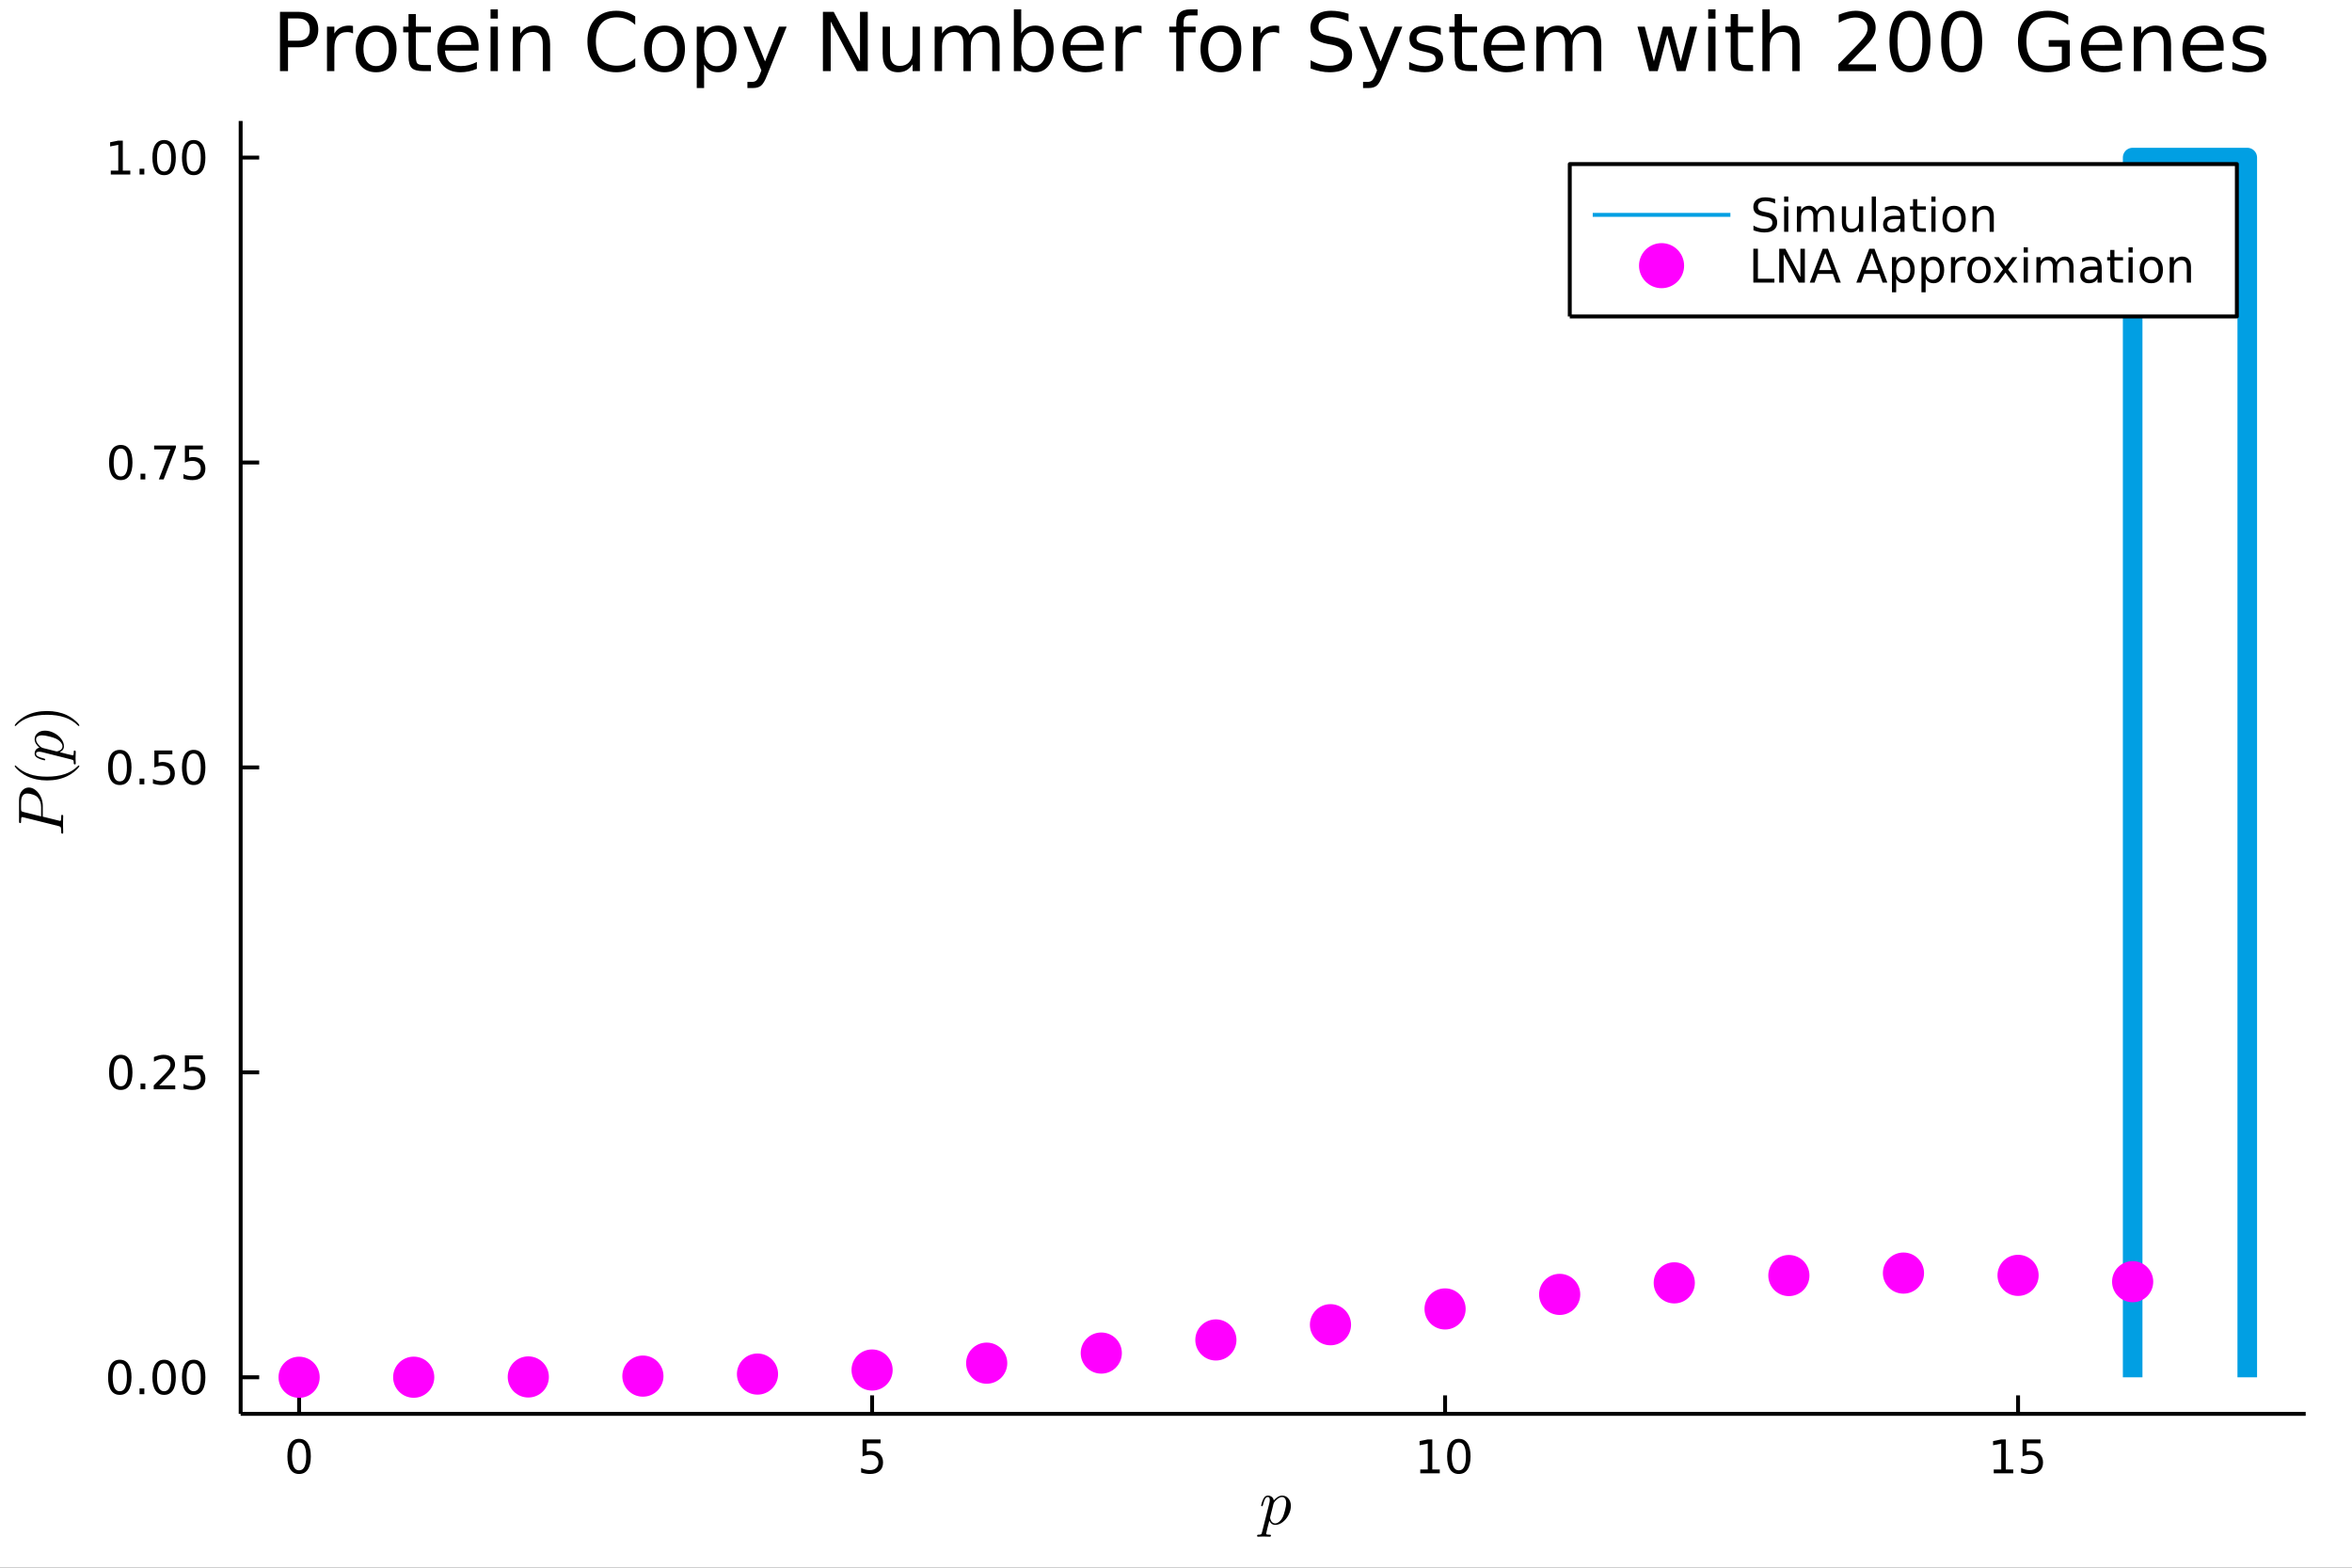 <?xml version="1.0" encoding="utf-8"?>
<svg xmlns="http://www.w3.org/2000/svg" xmlns:xlink="http://www.w3.org/1999/xlink" width="600" height="400" viewBox="0 0 2400 1600">
<rect x="0" y="0" width="2400" height="1600" fill="#333333" stroke="none"/>
<defs>
  <clipPath id="clip180">
    <rect x="0" y="0" width="2400" height="1600"/>
  </clipPath>
</defs>
<path clip-path="url(#clip180)" d="
M0 1600 L2400 1600 L2400 0 L0 0  Z
  " fill="#ffffff" fill-rule="evenodd" fill-opacity="1"/>
<defs>
  <clipPath id="clip181">
    <rect x="480" y="0" width="1681" height="1600"/>
  </clipPath>
</defs>
<defs>
  <clipPath id="clip182">
    <rect x="245" y="123" width="2108" height="1321"/>
  </clipPath>
</defs>
<path clip-path="url(#clip180)" d="
M245.574 1443.01 L2352.76 1443.01 L2352.76 123.472 L245.574 123.472  Z
  " fill="#ffffff" fill-rule="evenodd" fill-opacity="1"/>
<polyline clip-path="url(#clip180)" style="stroke:#000000; stroke-linecap:butt; stroke-linejoin:round; stroke-width:4; stroke-opacity:1; fill:none" points="
  245.574,1443.01 2352.76,1443.01 
  "/>
<polyline clip-path="url(#clip180)" style="stroke:#000000; stroke-linecap:butt; stroke-linejoin:round; stroke-width:4; stroke-opacity:1; fill:none" points="
  305.211,1443.01 305.211,1424.11 
  "/>
<polyline clip-path="url(#clip180)" style="stroke:#000000; stroke-linecap:butt; stroke-linejoin:round; stroke-width:4; stroke-opacity:1; fill:none" points="
  889.89,1443.01 889.89,1424.11 
  "/>
<polyline clip-path="url(#clip180)" style="stroke:#000000; stroke-linecap:butt; stroke-linejoin:round; stroke-width:4; stroke-opacity:1; fill:none" points="
  1474.57,1443.01 1474.57,1424.11 
  "/>
<polyline clip-path="url(#clip180)" style="stroke:#000000; stroke-linecap:butt; stroke-linejoin:round; stroke-width:4; stroke-opacity:1; fill:none" points="
  2059.25,1443.01 2059.25,1424.11 
  "/>
<path clip-path="url(#clip180)" d="M305.211 1472.2 Q301.6 1472.2 299.772 1475.77 Q297.966 1479.31 297.966 1486.44 Q297.966 1493.55 299.772 1497.11 Q301.6 1500.65 305.211 1500.65 Q308.846 1500.65 310.651 1497.11 Q312.48 1493.55 312.48 1486.44 Q312.48 1479.31 310.651 1475.77 Q308.846 1472.2 305.211 1472.2 M305.211 1468.5 Q311.021 1468.5 314.077 1473.11 Q317.156 1477.69 317.156 1486.44 Q317.156 1495.17 314.077 1499.77 Q311.021 1504.36 305.211 1504.36 Q299.401 1504.36 296.322 1499.77 Q293.267 1495.17 293.267 1486.44 Q293.267 1477.69 296.322 1473.11 Q299.401 1468.5 305.211 1468.5 Z" fill="#000000" fill-rule="evenodd" fill-opacity="1" /><path clip-path="url(#clip180)" d="M880.168 1469.12 L898.524 1469.12 L898.524 1473.06 L884.45 1473.06 L884.45 1481.53 Q885.469 1481.18 886.487 1481.02 Q887.506 1480.84 888.524 1480.84 Q894.311 1480.84 897.691 1484.01 Q901.07 1487.18 901.07 1492.6 Q901.07 1498.18 897.598 1501.28 Q894.126 1504.36 887.807 1504.36 Q885.631 1504.36 883.362 1503.99 Q881.117 1503.61 878.709 1502.87 L878.709 1498.18 Q880.793 1499.31 883.015 1499.86 Q885.237 1500.42 887.714 1500.42 Q891.719 1500.42 894.057 1498.31 Q896.395 1496.21 896.395 1492.6 Q896.395 1488.99 894.057 1486.88 Q891.719 1484.77 887.714 1484.77 Q885.839 1484.77 883.964 1485.19 Q882.112 1485.61 880.168 1486.49 L880.168 1469.12 Z" fill="#000000" fill-rule="evenodd" fill-opacity="1" /><path clip-path="url(#clip180)" d="M1449.26 1499.75 L1456.9 1499.75 L1456.9 1473.38 L1448.58 1475.05 L1448.58 1470.79 L1456.85 1469.12 L1461.52 1469.12 L1461.52 1499.75 L1469.16 1499.75 L1469.16 1503.68 L1449.26 1503.68 L1449.26 1499.75 Z" fill="#000000" fill-rule="evenodd" fill-opacity="1" /><path clip-path="url(#clip180)" d="M1488.61 1472.2 Q1485 1472.2 1483.17 1475.77 Q1481.36 1479.31 1481.36 1486.44 Q1481.36 1493.55 1483.17 1497.11 Q1485 1500.65 1488.61 1500.65 Q1492.24 1500.65 1494.05 1497.11 Q1495.88 1493.55 1495.88 1486.44 Q1495.88 1479.31 1494.05 1475.77 Q1492.24 1472.2 1488.61 1472.2 M1488.61 1468.5 Q1494.42 1468.5 1497.47 1473.11 Q1500.55 1477.69 1500.55 1486.44 Q1500.55 1495.17 1497.47 1499.77 Q1494.42 1504.36 1488.61 1504.36 Q1482.8 1504.36 1479.72 1499.77 Q1476.66 1495.17 1476.66 1486.44 Q1476.66 1477.69 1479.72 1473.11 Q1482.8 1468.5 1488.61 1468.5 Z" fill="#000000" fill-rule="evenodd" fill-opacity="1" /><path clip-path="url(#clip180)" d="M2034.43 1499.75 L2042.07 1499.75 L2042.07 1473.38 L2033.76 1475.05 L2033.76 1470.79 L2042.03 1469.12 L2046.7 1469.12 L2046.7 1499.75 L2054.34 1499.75 L2054.34 1503.68 L2034.43 1503.68 L2034.43 1499.75 Z" fill="#000000" fill-rule="evenodd" fill-opacity="1" /><path clip-path="url(#clip180)" d="M2063.83 1469.12 L2082.19 1469.12 L2082.19 1473.06 L2068.11 1473.06 L2068.11 1481.53 Q2069.13 1481.18 2070.15 1481.02 Q2071.17 1480.84 2072.19 1480.84 Q2077.97 1480.84 2081.35 1484.01 Q2084.73 1487.18 2084.73 1492.6 Q2084.73 1498.18 2081.26 1501.28 Q2077.79 1504.36 2071.47 1504.36 Q2069.29 1504.36 2067.02 1503.99 Q2064.78 1503.61 2062.37 1502.87 L2062.37 1498.18 Q2064.46 1499.31 2066.68 1499.86 Q2068.9 1500.42 2071.38 1500.42 Q2075.38 1500.42 2077.72 1498.31 Q2080.06 1496.21 2080.06 1492.6 Q2080.06 1488.99 2077.72 1486.88 Q2075.38 1484.77 2071.38 1484.77 Q2069.5 1484.77 2067.63 1485.19 Q2065.77 1485.61 2063.83 1486.49 L2063.83 1469.12 Z" fill="#000000" fill-rule="evenodd" fill-opacity="1" /><path clip-path="url(#clip180)" d="M1317.2 1536.96 Q1317.2 1541.66 1314.81 1546.2 Q1312.46 1550.74 1308.76 1553.55 Q1305.06 1556.31 1301.29 1556.31 Q1299.03 1556.31 1297.52 1555.09 Q1296.04 1553.84 1295.23 1552.06 Q1294.62 1554.25 1293.3 1559.5 Q1291.98 1564.75 1291.98 1565.27 Q1291.98 1565.56 1292.04 1565.69 Q1292.11 1565.82 1292.4 1565.98 Q1292.69 1566.17 1293.4 1566.23 Q1294.11 1566.33 1295.3 1566.33 Q1295.91 1566.33 1296.13 1566.33 Q1296.39 1566.36 1296.62 1566.52 Q1296.88 1566.69 1296.88 1567.04 Q1296.88 1568.36 1295.68 1568.36 Q1294.62 1568.36 1292.43 1568.26 Q1290.24 1568.17 1289.15 1568.17 Q1288.21 1568.17 1286.34 1568.26 Q1284.48 1568.36 1283.61 1568.36 Q1282.74 1568.36 1282.74 1567.59 Q1282.74 1567.14 1282.87 1566.85 Q1282.96 1566.59 1283.22 1566.46 Q1283.48 1566.36 1283.7 1566.33 Q1283.9 1566.33 1284.28 1566.33 Q1285.76 1566.33 1286.41 1566.07 Q1287.05 1565.85 1287.28 1565.36 Q1287.54 1564.91 1287.83 1563.63 L1295.23 1534.25 Q1295.68 1532.29 1295.68 1530.9 Q1295.68 1529.17 1295.14 1528.52 Q1294.59 1527.88 1293.62 1527.88 Q1291.95 1527.88 1290.85 1529.87 Q1289.76 1531.87 1288.82 1535.74 Q1288.53 1536.8 1288.34 1537.02 Q1288.18 1537.25 1287.7 1537.25 Q1286.89 1537.22 1286.89 1536.57 Q1286.89 1536.41 1287.15 1535.38 Q1287.41 1534.32 1287.89 1532.77 Q1288.41 1531.19 1288.95 1530.2 Q1289.28 1529.52 1289.56 1529.07 Q1289.85 1528.62 1290.43 1527.91 Q1291.05 1527.2 1291.92 1526.81 Q1292.79 1526.43 1293.85 1526.43 Q1295.91 1526.43 1297.62 1527.65 Q1299.32 1528.88 1299.77 1531.36 Q1301.61 1529.2 1303.86 1527.81 Q1306.12 1526.43 1308.41 1526.43 Q1312.21 1526.43 1314.69 1529.39 Q1317.2 1532.32 1317.2 1536.96 M1312.43 1534.06 Q1312.43 1531.13 1311.3 1529.52 Q1310.21 1527.88 1308.21 1527.88 Q1305.73 1527.88 1302.87 1530.39 Q1300.03 1532.77 1299.45 1534.99 L1296.2 1547.91 L1296.01 1548.97 Q1296.01 1549.17 1296.1 1549.74 Q1296.23 1550.29 1296.59 1551.19 Q1296.97 1552.1 1297.49 1552.9 Q1298.04 1553.67 1299 1554.25 Q1300 1554.83 1301.22 1554.83 Q1303.19 1554.83 1305.31 1553.09 Q1307.47 1551.36 1309.08 1548.07 Q1310.08 1545.94 1311.24 1541.37 Q1312.43 1536.77 1312.43 1534.06 Z" fill="#000000" fill-rule="evenodd" fill-opacity="1" /><polyline clip-path="url(#clip180)" style="stroke:#000000; stroke-linecap:butt; stroke-linejoin:round; stroke-width:4; stroke-opacity:1; fill:none" points="
  245.574,1443.01 245.574,123.472 
  "/>
<polyline clip-path="url(#clip180)" style="stroke:#000000; stroke-linecap:butt; stroke-linejoin:round; stroke-width:4; stroke-opacity:1; fill:none" points="
  245.574,1405.67 264.472,1405.67 
  "/>
<polyline clip-path="url(#clip180)" style="stroke:#000000; stroke-linecap:butt; stroke-linejoin:round; stroke-width:4; stroke-opacity:1; fill:none" points="
  245.574,1094.45 264.472,1094.45 
  "/>
<polyline clip-path="url(#clip180)" style="stroke:#000000; stroke-linecap:butt; stroke-linejoin:round; stroke-width:4; stroke-opacity:1; fill:none" points="
  245.574,783.242 264.472,783.242 
  "/>
<polyline clip-path="url(#clip180)" style="stroke:#000000; stroke-linecap:butt; stroke-linejoin:round; stroke-width:4; stroke-opacity:1; fill:none" points="
  245.574,472.03 264.472,472.03 
  "/>
<polyline clip-path="url(#clip180)" style="stroke:#000000; stroke-linecap:butt; stroke-linejoin:round; stroke-width:4; stroke-opacity:1; fill:none" points="
  245.574,160.818 264.472,160.818 
  "/>
<path clip-path="url(#clip180)" d="M122.237 1391.47 Q118.626 1391.47 116.797 1395.03 Q114.991 1398.57 114.991 1405.7 Q114.991 1412.81 116.797 1416.37 Q118.626 1419.91 122.237 1419.91 Q125.871 1419.91 127.676 1416.37 Q129.505 1412.81 129.505 1405.7 Q129.505 1398.57 127.676 1395.03 Q125.871 1391.47 122.237 1391.47 M122.237 1387.76 Q128.047 1387.76 131.102 1392.37 Q134.181 1396.95 134.181 1405.7 Q134.181 1414.43 131.102 1419.03 Q128.047 1423.62 122.237 1423.62 Q116.426 1423.62 113.348 1419.03 Q110.292 1414.43 110.292 1405.7 Q110.292 1396.95 113.348 1392.37 Q116.426 1387.76 122.237 1387.76 Z" fill="#000000" fill-rule="evenodd" fill-opacity="1" /><path clip-path="url(#clip180)" d="M142.399 1417.07 L147.283 1417.07 L147.283 1422.95 L142.399 1422.95 L142.399 1417.07 Z" fill="#000000" fill-rule="evenodd" fill-opacity="1" /><path clip-path="url(#clip180)" d="M167.468 1391.47 Q163.857 1391.47 162.028 1395.03 Q160.223 1398.57 160.223 1405.7 Q160.223 1412.81 162.028 1416.37 Q163.857 1419.91 167.468 1419.91 Q171.102 1419.91 172.908 1416.37 Q174.736 1412.81 174.736 1405.7 Q174.736 1398.57 172.908 1395.03 Q171.102 1391.47 167.468 1391.47 M167.468 1387.76 Q173.278 1387.76 176.334 1392.37 Q179.412 1396.95 179.412 1405.7 Q179.412 1414.43 176.334 1419.03 Q173.278 1423.62 167.468 1423.62 Q161.658 1423.62 158.579 1419.03 Q155.523 1414.43 155.523 1405.7 Q155.523 1396.95 158.579 1392.37 Q161.658 1387.76 167.468 1387.76 Z" fill="#000000" fill-rule="evenodd" fill-opacity="1" /><path clip-path="url(#clip180)" d="M197.63 1391.47 Q194.019 1391.47 192.19 1395.03 Q190.384 1398.57 190.384 1405.7 Q190.384 1412.81 192.19 1416.37 Q194.019 1419.91 197.63 1419.91 Q201.264 1419.91 203.07 1416.37 Q204.898 1412.81 204.898 1405.7 Q204.898 1398.57 203.07 1395.03 Q201.264 1391.47 197.63 1391.47 M197.63 1387.76 Q203.44 1387.76 206.495 1392.37 Q209.574 1396.95 209.574 1405.7 Q209.574 1414.43 206.495 1419.03 Q203.44 1423.62 197.63 1423.62 Q191.82 1423.62 188.741 1419.03 Q185.685 1414.43 185.685 1405.7 Q185.685 1396.95 188.741 1392.37 Q191.82 1387.76 197.63 1387.76 Z" fill="#000000" fill-rule="evenodd" fill-opacity="1" /><path clip-path="url(#clip180)" d="M123.232 1080.25 Q119.621 1080.25 117.792 1083.82 Q115.987 1087.36 115.987 1094.49 Q115.987 1101.6 117.792 1105.16 Q119.621 1108.7 123.232 1108.7 Q126.866 1108.7 128.672 1105.16 Q130.5 1101.6 130.5 1094.49 Q130.5 1087.36 128.672 1083.82 Q126.866 1080.25 123.232 1080.25 M123.232 1076.55 Q129.042 1076.55 132.098 1081.16 Q135.176 1085.74 135.176 1094.49 Q135.176 1103.22 132.098 1107.82 Q129.042 1112.41 123.232 1112.41 Q117.422 1112.41 114.343 1107.82 Q111.288 1103.22 111.288 1094.49 Q111.288 1085.74 114.343 1081.16 Q117.422 1076.55 123.232 1076.55 Z" fill="#000000" fill-rule="evenodd" fill-opacity="1" /><path clip-path="url(#clip180)" d="M143.394 1105.85 L148.278 1105.85 L148.278 1111.73 L143.394 1111.73 L143.394 1105.85 Z" fill="#000000" fill-rule="evenodd" fill-opacity="1" /><path clip-path="url(#clip180)" d="M162.491 1107.8 L178.81 1107.8 L178.81 1111.73 L156.866 1111.73 L156.866 1107.8 Q159.528 1105.04 164.111 1100.42 Q168.718 1095.76 169.898 1094.42 Q172.144 1091.9 173.023 1090.16 Q173.926 1088.4 173.926 1086.71 Q173.926 1083.96 171.982 1082.22 Q170.06 1080.48 166.959 1080.48 Q164.76 1080.48 162.306 1081.25 Q159.875 1082.01 157.098 1083.56 L157.098 1078.84 Q159.922 1077.71 162.375 1077.13 Q164.829 1076.55 166.866 1076.55 Q172.236 1076.55 175.431 1079.23 Q178.625 1081.92 178.625 1086.41 Q178.625 1088.54 177.815 1090.46 Q177.028 1092.36 174.922 1094.95 Q174.343 1095.62 171.241 1098.84 Q168.139 1102.04 162.491 1107.8 Z" fill="#000000" fill-rule="evenodd" fill-opacity="1" /><path clip-path="url(#clip180)" d="M188.671 1077.17 L207.028 1077.17 L207.028 1081.11 L192.954 1081.11 L192.954 1089.58 Q193.972 1089.23 194.991 1089.07 Q196.009 1088.89 197.028 1088.89 Q202.815 1088.89 206.195 1092.06 Q209.574 1095.23 209.574 1100.65 Q209.574 1106.23 206.102 1109.33 Q202.63 1112.41 196.31 1112.41 Q194.134 1112.41 191.866 1112.04 Q189.621 1111.67 187.213 1110.92 L187.213 1106.23 Q189.296 1107.36 191.519 1107.92 Q193.741 1108.47 196.218 1108.47 Q200.222 1108.47 202.56 1106.36 Q204.898 1104.26 204.898 1100.65 Q204.898 1097.04 202.56 1094.93 Q200.222 1092.82 196.218 1092.82 Q194.343 1092.82 192.468 1093.24 Q190.616 1093.66 188.671 1094.54 L188.671 1077.17 Z" fill="#000000" fill-rule="evenodd" fill-opacity="1" /><path clip-path="url(#clip180)" d="M122.237 769.041 Q118.626 769.041 116.797 772.606 Q114.991 776.147 114.991 783.277 Q114.991 790.383 116.797 793.948 Q118.626 797.49 122.237 797.49 Q125.871 797.49 127.676 793.948 Q129.505 790.383 129.505 783.277 Q129.505 776.147 127.676 772.606 Q125.871 769.041 122.237 769.041 M122.237 765.337 Q128.047 765.337 131.102 769.944 Q134.181 774.527 134.181 783.277 Q134.181 792.004 131.102 796.61 Q128.047 801.194 122.237 801.194 Q116.426 801.194 113.348 796.61 Q110.292 792.004 110.292 783.277 Q110.292 774.527 113.348 769.944 Q116.426 765.337 122.237 765.337 Z" fill="#000000" fill-rule="evenodd" fill-opacity="1" /><path clip-path="url(#clip180)" d="M142.399 794.643 L147.283 794.643 L147.283 800.522 L142.399 800.522 L142.399 794.643 Z" fill="#000000" fill-rule="evenodd" fill-opacity="1" /><path clip-path="url(#clip180)" d="M157.514 765.962 L175.871 765.962 L175.871 769.897 L161.797 769.897 L161.797 778.37 Q162.815 778.022 163.834 777.86 Q164.852 777.675 165.871 777.675 Q171.658 777.675 175.037 780.846 Q178.417 784.018 178.417 789.434 Q178.417 795.013 174.945 798.115 Q171.472 801.194 165.153 801.194 Q162.977 801.194 160.709 800.823 Q158.463 800.453 156.056 799.712 L156.056 795.013 Q158.139 796.147 160.361 796.703 Q162.584 797.258 165.06 797.258 Q169.065 797.258 171.403 795.152 Q173.741 793.045 173.741 789.434 Q173.741 785.823 171.403 783.717 Q169.065 781.61 165.06 781.61 Q163.185 781.61 161.31 782.027 Q159.459 782.444 157.514 783.323 L157.514 765.962 Z" fill="#000000" fill-rule="evenodd" fill-opacity="1" /><path clip-path="url(#clip180)" d="M197.63 769.041 Q194.019 769.041 192.19 772.606 Q190.384 776.147 190.384 783.277 Q190.384 790.383 192.19 793.948 Q194.019 797.49 197.63 797.49 Q201.264 797.49 203.07 793.948 Q204.898 790.383 204.898 783.277 Q204.898 776.147 203.07 772.606 Q201.264 769.041 197.63 769.041 M197.63 765.337 Q203.44 765.337 206.495 769.944 Q209.574 774.527 209.574 783.277 Q209.574 792.004 206.495 796.61 Q203.44 801.194 197.63 801.194 Q191.82 801.194 188.741 796.61 Q185.685 792.004 185.685 783.277 Q185.685 774.527 188.741 769.944 Q191.82 765.337 197.63 765.337 Z" fill="#000000" fill-rule="evenodd" fill-opacity="1" /><path clip-path="url(#clip180)" d="M123.232 457.829 Q119.621 457.829 117.792 461.393 Q115.987 464.935 115.987 472.065 Q115.987 479.171 117.792 482.736 Q119.621 486.278 123.232 486.278 Q126.866 486.278 128.672 482.736 Q130.5 479.171 130.5 472.065 Q130.5 464.935 128.672 461.393 Q126.866 457.829 123.232 457.829 M123.232 454.125 Q129.042 454.125 132.098 458.731 Q135.176 463.315 135.176 472.065 Q135.176 480.791 132.098 485.398 Q129.042 489.981 123.232 489.981 Q117.422 489.981 114.343 485.398 Q111.288 480.791 111.288 472.065 Q111.288 463.315 114.343 458.731 Q117.422 454.125 123.232 454.125 Z" fill="#000000" fill-rule="evenodd" fill-opacity="1" /><path clip-path="url(#clip180)" d="M143.394 483.43 L148.278 483.43 L148.278 489.31 L143.394 489.31 L143.394 483.43 Z" fill="#000000" fill-rule="evenodd" fill-opacity="1" /><path clip-path="url(#clip180)" d="M157.283 454.75 L179.505 454.75 L179.505 456.741 L166.959 489.31 L162.074 489.31 L173.88 458.685 L157.283 458.685 L157.283 454.75 Z" fill="#000000" fill-rule="evenodd" fill-opacity="1" /><path clip-path="url(#clip180)" d="M188.671 454.75 L207.028 454.75 L207.028 458.685 L192.954 458.685 L192.954 467.157 Q193.972 466.81 194.991 466.648 Q196.009 466.463 197.028 466.463 Q202.815 466.463 206.195 469.634 Q209.574 472.805 209.574 478.222 Q209.574 483.801 206.102 486.903 Q202.63 489.981 196.31 489.981 Q194.134 489.981 191.866 489.611 Q189.621 489.24 187.213 488.5 L187.213 483.801 Q189.296 484.935 191.519 485.49 Q193.741 486.046 196.218 486.046 Q200.222 486.046 202.56 483.94 Q204.898 481.833 204.898 478.222 Q204.898 474.611 202.56 472.504 Q200.222 470.398 196.218 470.398 Q194.343 470.398 192.468 470.815 Q190.616 471.231 188.671 472.111 L188.671 454.75 Z" fill="#000000" fill-rule="evenodd" fill-opacity="1" /><path clip-path="url(#clip180)" d="M113.047 174.162 L120.686 174.162 L120.686 147.797 L112.376 149.463 L112.376 145.204 L120.639 143.538 L125.315 143.538 L125.315 174.162 L132.954 174.162 L132.954 178.098 L113.047 178.098 L113.047 174.162 Z" fill="#000000" fill-rule="evenodd" fill-opacity="1" /><path clip-path="url(#clip180)" d="M142.399 172.218 L147.283 172.218 L147.283 178.098 L142.399 178.098 L142.399 172.218 Z" fill="#000000" fill-rule="evenodd" fill-opacity="1" /><path clip-path="url(#clip180)" d="M167.468 146.616 Q163.857 146.616 162.028 150.181 Q160.223 153.723 160.223 160.852 Q160.223 167.959 162.028 171.524 Q163.857 175.065 167.468 175.065 Q171.102 175.065 172.908 171.524 Q174.736 167.959 174.736 160.852 Q174.736 153.723 172.908 150.181 Q171.102 146.616 167.468 146.616 M167.468 142.913 Q173.278 142.913 176.334 147.519 Q179.412 152.102 179.412 160.852 Q179.412 169.579 176.334 174.186 Q173.278 178.769 167.468 178.769 Q161.658 178.769 158.579 174.186 Q155.523 169.579 155.523 160.852 Q155.523 152.102 158.579 147.519 Q161.658 142.913 167.468 142.913 Z" fill="#000000" fill-rule="evenodd" fill-opacity="1" /><path clip-path="url(#clip180)" d="M197.63 146.616 Q194.019 146.616 192.19 150.181 Q190.384 153.723 190.384 160.852 Q190.384 167.959 192.19 171.524 Q194.019 175.065 197.63 175.065 Q201.264 175.065 203.07 171.524 Q204.898 167.959 204.898 160.852 Q204.898 153.723 203.07 150.181 Q201.264 146.616 197.63 146.616 M197.63 142.913 Q203.44 142.913 206.495 147.519 Q209.574 152.102 209.574 160.852 Q209.574 169.579 206.495 174.186 Q203.44 178.769 197.63 178.769 Q191.82 178.769 188.741 174.186 Q185.685 169.579 185.685 160.852 Q185.685 152.102 188.741 147.519 Q191.82 142.913 197.63 142.913 Z" fill="#000000" fill-rule="evenodd" fill-opacity="1" /><path clip-path="url(#clip180)" d="M29.392 803.754 Q33 803.754 36.317 806.427 Q39.634 809.068 41.663 813.383 Q43.66 817.667 43.66 822.272 L43.66 833.48 L60.149 837.57 Q60.246 837.602 60.664 837.699 Q61.051 837.795 61.276 837.795 Q62.081 837.795 62.275 836.797 Q62.468 835.766 62.468 833.48 Q62.468 831.998 62.726 831.773 Q62.887 831.644 63.176 831.644 Q63.627 831.644 63.949 831.773 Q64.239 831.902 64.336 832.159 Q64.433 832.385 64.465 832.546 Q64.497 832.707 64.497 832.964 Q64.497 833.641 64.433 835.09 Q64.368 836.507 64.368 837.248 L64.304 841.467 L64.497 849.84 Q64.497 850.839 63.692 850.839 Q63.08 850.839 62.822 850.581 Q62.532 850.323 62.5 850.034 Q62.468 849.744 62.468 849.003 Q62.468 847.393 62.371 846.426 Q62.275 845.46 62.146 844.848 Q61.985 844.204 61.534 843.882 Q61.083 843.528 60.697 843.367 Q60.278 843.206 59.344 842.98 L23.918 834.156 Q22.855 833.898 22.694 833.898 Q22.146 833.898 21.953 834.22 Q21.727 834.51 21.631 835.348 Q21.502 836.958 21.502 838.182 Q21.502 838.987 21.47 839.309 Q21.438 839.599 21.277 839.856 Q21.083 840.082 20.697 840.082 Q20.085 840.082 19.827 839.824 Q19.538 839.534 19.505 839.212 Q19.441 838.89 19.441 838.117 L19.441 816.733 Q19.441 810.581 22.372 807.168 Q25.302 803.754 29.392 803.754 M27.814 809.873 Q21.502 809.873 21.502 818.858 L21.502 825.171 Q21.502 827.264 21.889 827.779 Q22.243 828.295 24.014 828.745 L41.953 833.222 L41.953 823.915 Q41.953 817.667 38.442 813.77 Q36.832 811.998 33.483 810.936 Q30.133 809.873 27.814 809.873 Z" fill="#000000" fill-rule="evenodd" fill-opacity="1" /><path clip-path="url(#clip180)" d="M48.008 796.516 Q36.864 796.516 27.879 792.361 Q24.111 790.59 20.955 788.11 Q17.798 785.63 16.414 783.988 Q15.029 782.345 15.029 781.895 Q15.029 781.25 15.673 781.218 Q15.995 781.218 16.8 782.088 Q27.621 792.716 48.008 792.684 Q68.458 792.684 78.861 782.345 Q79.988 781.218 80.342 781.218 Q80.986 781.218 80.986 781.895 Q80.986 782.345 79.666 783.924 Q78.345 785.502 75.318 787.949 Q72.291 790.397 68.587 792.168 Q59.602 796.516 48.008 796.516 Z" fill="#000000" fill-rule="evenodd" fill-opacity="1" /><path clip-path="url(#clip180)" d="M45.882 745.704 Q50.584 745.704 55.125 748.088 Q59.666 750.439 62.468 754.142 Q65.238 757.846 65.238 761.614 Q65.238 763.868 64.014 765.382 Q62.758 766.864 60.986 767.669 Q63.176 768.281 68.426 769.601 Q73.676 770.922 74.191 770.922 Q74.481 770.922 74.61 770.857 Q74.738 770.793 74.899 770.503 Q75.093 770.213 75.157 769.505 Q75.254 768.796 75.254 767.604 Q75.254 766.992 75.254 766.767 Q75.286 766.509 75.447 766.284 Q75.608 766.026 75.962 766.026 Q77.283 766.026 77.283 767.218 Q77.283 768.281 77.186 770.471 Q77.089 772.661 77.089 773.756 Q77.089 774.69 77.186 776.558 Q77.283 778.426 77.283 779.295 Q77.283 780.165 76.51 780.165 Q76.059 780.165 75.769 780.036 Q75.511 779.939 75.382 779.682 Q75.286 779.424 75.254 779.198 Q75.254 779.005 75.254 778.619 Q75.254 777.137 74.996 776.493 Q74.771 775.849 74.287 775.624 Q73.837 775.366 72.548 775.076 L43.177 767.669 Q41.212 767.218 39.827 767.218 Q38.088 767.218 37.444 767.765 Q36.8 768.313 36.8 769.279 Q36.8 770.954 38.797 772.049 Q40.793 773.144 44.658 774.078 Q45.721 774.368 45.946 774.561 Q46.172 774.722 46.172 775.205 Q46.14 776.01 45.495 776.01 Q45.334 776.01 44.304 775.752 Q43.241 775.495 41.695 775.012 Q40.117 774.496 39.119 773.949 Q38.442 773.627 37.992 773.337 Q37.541 773.047 36.832 772.467 Q36.124 771.856 35.737 770.986 Q35.351 770.116 35.351 769.054 Q35.351 766.992 36.574 765.286 Q37.798 763.579 40.278 763.128 Q38.12 761.292 36.736 759.038 Q35.351 756.783 35.351 754.497 Q35.351 750.696 38.314 748.216 Q41.244 745.704 45.882 745.704 M42.983 750.471 Q40.053 750.471 38.442 751.598 Q36.8 752.693 36.8 754.69 Q36.8 757.17 39.312 760.036 Q41.695 762.87 43.917 763.45 L56.832 766.703 L57.895 766.896 Q58.088 766.896 58.668 766.799 Q59.215 766.67 60.117 766.316 Q61.019 765.93 61.824 765.414 Q62.597 764.867 63.176 763.901 Q63.756 762.902 63.756 761.678 Q63.756 759.714 62.017 757.588 Q60.278 755.431 56.993 753.82 Q54.867 752.822 50.294 751.662 Q45.689 750.471 42.983 750.471 Z" fill="#000000" fill-rule="evenodd" fill-opacity="1" /><path clip-path="url(#clip180)" d="M80.342 740.973 Q80.02 740.973 79.215 740.136 Q68.394 729.508 48.008 729.508 Q27.557 729.508 17.219 739.717 Q16.027 740.973 15.673 740.973 Q15.029 740.973 15.029 740.329 Q15.029 739.878 16.349 738.3 Q17.67 736.69 20.697 734.274 Q23.724 731.827 27.428 730.023 Q36.413 725.675 48.008 725.675 Q59.151 725.675 68.136 729.83 Q71.904 731.601 75.061 734.081 Q78.217 736.561 79.602 738.203 Q80.986 739.846 80.986 740.329 Q80.986 740.973 80.342 740.973 Z" fill="#000000" fill-rule="evenodd" fill-opacity="1" /><path clip-path="url(#clip180)" d="M293.893 18.82 L293.893 41.546 L304.182 41.546 Q309.894 41.546 313.013 38.589 Q316.132 35.632 316.132 30.163 Q316.132 24.735 313.013 21.778 Q309.894 18.82 304.182 18.82 L293.893 18.82 M285.71 12.096 L304.182 12.096 Q314.35 12.096 319.535 16.714 Q324.761 21.292 324.761 30.163 Q324.761 39.115 319.535 43.693 Q314.35 48.271 304.182 48.271 L293.893 48.271 L293.893 72.576 L285.71 72.576 L285.71 12.096 Z" fill="#000000" fill-rule="evenodd" fill-opacity="1" /><path clip-path="url(#clip180)" d="M360.246 34.173 Q358.991 33.444 357.492 33.12 Q356.033 32.756 354.251 32.756 Q347.932 32.756 344.529 36.888 Q341.167 40.979 341.167 48.676 L341.167 72.576 L333.672 72.576 L333.672 27.206 L341.167 27.206 L341.167 34.254 Q343.516 30.122 347.284 28.138 Q351.051 26.112 356.439 26.112 Q357.208 26.112 358.14 26.234 Q359.072 26.315 360.206 26.517 L360.246 34.173 Z" fill="#000000" fill-rule="evenodd" fill-opacity="1" /><path clip-path="url(#clip180)" d="M383.823 32.431 Q377.827 32.431 374.344 37.131 Q370.86 41.789 370.86 49.931 Q370.86 58.074 374.303 62.773 Q377.787 67.431 383.823 67.431 Q389.778 67.431 393.261 62.732 Q396.745 58.033 396.745 49.931 Q396.745 41.87 393.261 37.171 Q389.778 32.431 383.823 32.431 M383.823 26.112 Q393.545 26.112 399.095 32.431 Q404.644 38.751 404.644 49.931 Q404.644 61.071 399.095 67.431 Q393.545 73.751 383.823 73.751 Q374.06 73.751 368.51 67.431 Q363.001 61.071 363.001 49.931 Q363.001 38.751 368.51 32.431 Q374.06 26.112 383.823 26.112 Z" fill="#000000" fill-rule="evenodd" fill-opacity="1" /><path clip-path="url(#clip180)" d="M424.372 14.324 L424.372 27.206 L439.725 27.206 L439.725 32.999 L424.372 32.999 L424.372 57.628 Q424.372 63.178 425.871 64.758 Q427.41 66.338 432.069 66.338 L439.725 66.338 L439.725 72.576 L432.069 72.576 Q423.441 72.576 420.159 69.376 Q416.878 66.135 416.878 57.628 L416.878 32.999 L411.409 32.999 L411.409 27.206 L416.878 27.206 L416.878 14.324 L424.372 14.324 Z" fill="#000000" fill-rule="evenodd" fill-opacity="1" /><path clip-path="url(#clip180)" d="M488.336 48.028 L488.336 51.673 L454.065 51.673 Q454.551 59.37 458.683 63.421 Q462.856 67.431 470.269 67.431 Q474.563 67.431 478.573 66.378 Q482.624 65.325 486.594 63.218 L486.594 70.267 Q482.584 71.968 478.371 72.86 Q474.158 73.751 469.823 73.751 Q458.967 73.751 452.607 67.431 Q446.288 61.112 446.288 50.337 Q446.288 39.197 452.283 32.675 Q458.319 26.112 468.527 26.112 Q477.682 26.112 482.989 32.026 Q488.336 37.9 488.336 48.028 M480.882 45.84 Q480.801 39.723 477.439 36.077 Q474.117 32.431 468.608 32.431 Q462.37 32.431 458.602 35.956 Q454.876 39.48 454.308 45.88 L480.882 45.84 Z" fill="#000000" fill-rule="evenodd" fill-opacity="1" /><path clip-path="url(#clip180)" d="M500.57 27.206 L508.023 27.206 L508.023 72.576 L500.57 72.576 L500.57 27.206 M500.57 9.544 L508.023 9.544 L508.023 18.983 L500.57 18.983 L500.57 9.544 Z" fill="#000000" fill-rule="evenodd" fill-opacity="1" /><path clip-path="url(#clip180)" d="M561.333 45.192 L561.333 72.576 L553.88 72.576 L553.88 45.435 Q553.88 38.994 551.368 35.794 Q548.857 32.594 543.833 32.594 Q537.798 32.594 534.314 36.442 Q530.83 40.29 530.83 46.934 L530.83 72.576 L523.336 72.576 L523.336 27.206 L530.83 27.206 L530.83 34.254 Q533.504 30.163 537.109 28.138 Q540.755 26.112 545.494 26.112 Q553.313 26.112 557.323 30.973 Q561.333 35.794 561.333 45.192 Z" fill="#000000" fill-rule="evenodd" fill-opacity="1" /><path clip-path="url(#clip180)" d="M648.185 16.755 L648.185 25.383 Q644.053 21.535 639.354 19.631 Q634.695 17.727 629.429 17.727 Q619.059 17.727 613.549 24.087 Q608.04 30.406 608.04 42.397 Q608.04 54.347 613.549 60.707 Q619.059 67.026 629.429 67.026 Q634.695 67.026 639.354 65.122 Q644.053 63.218 648.185 59.37 L648.185 67.918 Q643.891 70.834 639.07 72.292 Q634.29 73.751 628.943 73.751 Q615.21 73.751 607.311 65.365 Q599.412 56.94 599.412 42.397 Q599.412 27.814 607.311 19.428 Q615.21 11.002 628.943 11.002 Q634.371 11.002 639.151 12.461 Q643.972 13.878 648.185 16.755 Z" fill="#000000" fill-rule="evenodd" fill-opacity="1" /><path clip-path="url(#clip180)" d="M678.08 32.431 Q672.085 32.431 668.601 37.131 Q665.117 41.789 665.117 49.931 Q665.117 58.074 668.561 62.773 Q672.045 67.431 678.08 67.431 Q684.035 67.431 687.519 62.732 Q691.003 58.033 691.003 49.931 Q691.003 41.87 687.519 37.171 Q684.035 32.431 678.08 32.431 M678.08 26.112 Q687.803 26.112 693.352 32.431 Q698.902 38.751 698.902 49.931 Q698.902 61.071 693.352 67.431 Q687.803 73.751 678.08 73.751 Q668.318 73.751 662.768 67.431 Q657.259 61.071 657.259 49.931 Q657.259 38.751 662.768 32.431 Q668.318 26.112 678.08 26.112 Z" fill="#000000" fill-rule="evenodd" fill-opacity="1" /><path clip-path="url(#clip180)" d="M718.468 65.77 L718.468 89.833 L710.974 89.833 L710.974 27.206 L718.468 27.206 L718.468 34.092 Q720.817 30.041 724.382 28.097 Q727.988 26.112 732.97 26.112 Q741.234 26.112 746.379 32.675 Q751.564 39.237 751.564 49.931 Q751.564 60.626 746.379 67.188 Q741.234 73.751 732.97 73.751 Q727.988 73.751 724.382 71.806 Q720.817 69.821 718.468 65.77 M743.827 49.931 Q743.827 41.708 740.424 37.05 Q737.062 32.35 731.147 32.35 Q725.233 32.35 721.83 37.05 Q718.468 41.708 718.468 49.931 Q718.468 58.155 721.83 62.854 Q725.233 67.512 731.147 67.512 Q737.062 67.512 740.424 62.854 Q743.827 58.155 743.827 49.931 Z" fill="#000000" fill-rule="evenodd" fill-opacity="1" /><path clip-path="url(#clip180)" d="M782.796 76.789 Q779.637 84.891 776.639 87.362 Q773.641 89.833 768.618 89.833 L762.663 89.833 L762.663 83.594 L767.038 83.594 Q770.117 83.594 771.818 82.136 Q773.52 80.678 775.586 75.25 L776.922 71.847 L758.572 27.206 L766.471 27.206 L780.649 62.692 L794.827 27.206 L802.727 27.206 L782.796 76.789 Z" fill="#000000" fill-rule="evenodd" fill-opacity="1" /><path clip-path="url(#clip180)" d="M839.711 12.096 L850.73 12.096 L877.547 62.692 L877.547 12.096 L885.487 12.096 L885.487 72.576 L874.468 72.576 L847.651 21.98 L847.651 72.576 L839.711 72.576 L839.711 12.096 Z" fill="#000000" fill-rule="evenodd" fill-opacity="1" /><path clip-path="url(#clip180)" d="M900.678 54.671 L900.678 27.206 L908.131 27.206 L908.131 54.387 Q908.131 60.828 910.643 64.069 Q913.154 67.269 918.177 67.269 Q924.213 67.269 927.697 63.421 Q931.221 59.573 931.221 52.929 L931.221 27.206 L938.675 27.206 L938.675 72.576 L931.221 72.576 L931.221 65.608 Q928.507 69.74 924.902 71.766 Q921.337 73.751 916.598 73.751 Q908.779 73.751 904.728 68.89 Q900.678 64.029 900.678 54.671 M919.433 26.112 L919.433 26.112 Z" fill="#000000" fill-rule="evenodd" fill-opacity="1" /><path clip-path="url(#clip180)" d="M989.352 35.915 Q992.147 30.892 996.036 28.502 Q999.925 26.112 1005.19 26.112 Q1012.28 26.112 1016.13 31.095 Q1019.98 36.037 1019.98 45.192 L1019.98 72.576 L1012.48 72.576 L1012.48 45.435 Q1012.48 38.913 1010.17 35.753 Q1007.86 32.594 1003.12 32.594 Q997.332 32.594 993.97 36.442 Q990.608 40.29 990.608 46.934 L990.608 72.576 L983.113 72.576 L983.113 45.435 Q983.113 38.873 980.804 35.753 Q978.495 32.594 973.675 32.594 Q967.963 32.594 964.601 36.482 Q961.239 40.331 961.239 46.934 L961.239 72.576 L953.744 72.576 L953.744 27.206 L961.239 27.206 L961.239 34.254 Q963.791 30.082 967.355 28.097 Q970.92 26.112 975.822 26.112 Q980.764 26.112 984.207 28.624 Q987.691 31.135 989.352 35.915 Z" fill="#000000" fill-rule="evenodd" fill-opacity="1" /><path clip-path="url(#clip180)" d="M1067.41 49.931 Q1067.41 41.708 1064.01 37.05 Q1060.65 32.35 1054.73 32.35 Q1048.82 32.35 1045.42 37.05 Q1042.05 41.708 1042.05 49.931 Q1042.05 58.155 1045.42 62.854 Q1048.82 67.512 1054.73 67.512 Q1060.65 67.512 1064.01 62.854 Q1067.41 58.155 1067.41 49.931 M1042.05 34.092 Q1044.4 30.041 1047.97 28.097 Q1051.57 26.112 1056.56 26.112 Q1064.82 26.112 1069.96 32.675 Q1075.15 39.237 1075.15 49.931 Q1075.15 60.626 1069.96 67.188 Q1064.82 73.751 1056.56 73.751 Q1051.57 73.751 1047.97 71.806 Q1044.4 69.821 1042.05 65.77 L1042.05 72.576 L1034.56 72.576 L1034.56 9.544 L1042.05 9.544 L1042.05 34.092 Z" fill="#000000" fill-rule="evenodd" fill-opacity="1" /><path clip-path="url(#clip180)" d="M1126.31 48.028 L1126.31 51.673 L1092.04 51.673 Q1092.53 59.37 1096.66 63.421 Q1100.83 67.431 1108.25 67.431 Q1112.54 67.431 1116.55 66.378 Q1120.6 65.325 1124.57 63.218 L1124.57 70.267 Q1120.56 71.968 1116.35 72.86 Q1112.13 73.751 1107.8 73.751 Q1096.94 73.751 1090.58 67.431 Q1084.26 61.112 1084.26 50.337 Q1084.26 39.197 1090.26 32.675 Q1096.3 26.112 1106.5 26.112 Q1115.66 26.112 1120.97 32.026 Q1126.31 37.9 1126.31 48.028 M1118.86 45.84 Q1118.78 39.723 1115.42 36.077 Q1112.09 32.431 1106.59 32.431 Q1100.35 32.431 1096.58 35.956 Q1092.85 39.48 1092.29 45.88 L1118.86 45.84 Z" fill="#000000" fill-rule="evenodd" fill-opacity="1" /><path clip-path="url(#clip180)" d="M1164.84 34.173 Q1163.58 33.444 1162.08 33.12 Q1160.62 32.756 1158.84 32.756 Q1152.52 32.756 1149.12 36.888 Q1145.76 40.979 1145.76 48.676 L1145.76 72.576 L1138.26 72.576 L1138.26 27.206 L1145.76 27.206 L1145.76 34.254 Q1148.11 30.122 1151.87 28.138 Q1155.64 26.112 1161.03 26.112 Q1161.8 26.112 1162.73 26.234 Q1163.66 26.315 1164.8 26.517 L1164.84 34.173 Z" fill="#000000" fill-rule="evenodd" fill-opacity="1" /><path clip-path="url(#clip180)" d="M1222 9.544 L1222 15.742 L1214.87 15.742 Q1210.86 15.742 1209.28 17.362 Q1207.74 18.983 1207.74 23.195 L1207.74 27.206 L1220.01 27.206 L1220.01 32.999 L1207.74 32.999 L1207.74 72.576 L1200.24 72.576 L1200.24 32.999 L1193.11 32.999 L1193.11 27.206 L1200.24 27.206 L1200.24 24.046 Q1200.24 16.471 1203.77 13.028 Q1207.29 9.544 1214.95 9.544 L1222 9.544 Z" fill="#000000" fill-rule="evenodd" fill-opacity="1" /><path clip-path="url(#clip180)" d="M1245.81 32.431 Q1239.82 32.431 1236.34 37.131 Q1232.85 41.789 1232.85 49.931 Q1232.85 58.074 1236.29 62.773 Q1239.78 67.431 1245.81 67.431 Q1251.77 67.431 1255.25 62.732 Q1258.74 58.033 1258.74 49.931 Q1258.74 41.87 1255.25 37.171 Q1251.77 32.431 1245.81 32.431 M1245.81 26.112 Q1255.54 26.112 1261.09 32.431 Q1266.64 38.751 1266.64 49.931 Q1266.64 61.071 1261.09 67.431 Q1255.54 73.751 1245.81 73.751 Q1236.05 73.751 1230.5 67.431 Q1224.99 61.071 1224.99 49.931 Q1224.99 38.751 1230.5 32.431 Q1236.05 26.112 1245.81 26.112 Z" fill="#000000" fill-rule="evenodd" fill-opacity="1" /><path clip-path="url(#clip180)" d="M1305.28 34.173 Q1304.03 33.444 1302.53 33.12 Q1301.07 32.756 1299.29 32.756 Q1292.97 32.756 1289.56 36.888 Q1286.2 40.979 1286.2 48.676 L1286.2 72.576 L1278.71 72.576 L1278.71 27.206 L1286.2 27.206 L1286.2 34.254 Q1288.55 30.122 1292.32 28.138 Q1296.09 26.112 1301.47 26.112 Q1302.24 26.112 1303.18 26.234 Q1304.11 26.315 1305.24 26.517 L1305.28 34.173 Z" fill="#000000" fill-rule="evenodd" fill-opacity="1" /><path clip-path="url(#clip180)" d="M1376.05 14.081 L1376.05 22.061 Q1371.39 19.833 1367.26 18.739 Q1363.13 17.646 1359.28 17.646 Q1352.6 17.646 1348.95 20.238 Q1345.35 22.831 1345.35 27.611 Q1345.35 31.621 1347.74 33.687 Q1350.17 35.713 1356.89 36.969 L1361.83 37.981 Q1370.99 39.723 1375.32 44.139 Q1379.7 48.514 1379.7 55.886 Q1379.7 64.677 1373.78 69.214 Q1367.91 73.751 1356.53 73.751 Q1352.23 73.751 1347.37 72.778 Q1342.55 71.806 1337.37 69.902 L1337.37 61.477 Q1342.35 64.272 1347.13 65.689 Q1351.91 67.107 1356.53 67.107 Q1363.53 67.107 1367.34 64.353 Q1371.15 61.598 1371.15 56.494 Q1371.15 52.038 1368.39 49.526 Q1365.68 47.015 1359.44 45.759 L1354.46 44.787 Q1345.3 42.964 1341.21 39.075 Q1337.12 35.186 1337.12 28.259 Q1337.12 20.238 1342.75 15.62 Q1348.42 11.002 1358.35 11.002 Q1362.6 11.002 1367.02 11.772 Q1371.43 12.542 1376.05 14.081 Z" fill="#000000" fill-rule="evenodd" fill-opacity="1" /><path clip-path="url(#clip180)" d="M1411.01 76.789 Q1407.85 84.891 1404.85 87.362 Q1401.86 89.833 1396.83 89.833 L1390.88 89.833 L1390.88 83.594 L1395.25 83.594 Q1398.33 83.594 1400.03 82.136 Q1401.73 80.678 1403.8 75.25 L1405.14 71.847 L1386.79 27.206 L1394.69 27.206 L1408.86 62.692 L1423.04 27.206 L1430.94 27.206 L1411.01 76.789 Z" fill="#000000" fill-rule="evenodd" fill-opacity="1" /><path clip-path="url(#clip180)" d="M1470.15 28.543 L1470.15 35.591 Q1466.99 33.971 1463.59 33.161 Q1460.19 32.35 1456.54 32.35 Q1450.99 32.35 1448.2 34.052 Q1445.44 35.753 1445.44 39.156 Q1445.44 41.749 1447.43 43.248 Q1449.41 44.706 1455.41 46.043 L1457.96 46.61 Q1465.9 48.311 1469.22 51.43 Q1472.58 54.509 1472.58 60.059 Q1472.58 66.378 1467.56 70.064 Q1462.58 73.751 1453.83 73.751 Q1450.18 73.751 1446.21 73.022 Q1442.28 72.333 1437.91 70.915 L1437.91 63.218 Q1442.04 65.365 1446.05 66.459 Q1450.06 67.512 1453.99 67.512 Q1459.26 67.512 1462.09 65.73 Q1464.93 63.907 1464.93 60.626 Q1464.93 57.588 1462.86 55.967 Q1460.84 54.347 1453.91 52.848 L1451.32 52.24 Q1444.39 50.782 1441.31 47.785 Q1438.23 44.746 1438.23 39.48 Q1438.23 33.08 1442.77 29.596 Q1447.31 26.112 1455.65 26.112 Q1459.78 26.112 1463.43 26.72 Q1467.07 27.327 1470.15 28.543 Z" fill="#000000" fill-rule="evenodd" fill-opacity="1" /><path clip-path="url(#clip180)" d="M1491.83 14.324 L1491.83 27.206 L1507.18 27.206 L1507.18 32.999 L1491.83 32.999 L1491.83 57.628 Q1491.83 63.178 1493.32 64.758 Q1494.86 66.338 1499.52 66.338 L1507.18 66.338 L1507.18 72.576 L1499.52 72.576 Q1490.89 72.576 1487.61 69.376 Q1484.33 66.135 1484.33 57.628 L1484.33 32.999 L1478.86 32.999 L1478.86 27.206 L1484.33 27.206 L1484.33 14.324 L1491.83 14.324 Z" fill="#000000" fill-rule="evenodd" fill-opacity="1" /><path clip-path="url(#clip180)" d="M1555.79 48.028 L1555.79 51.673 L1521.52 51.673 Q1522.01 59.37 1526.14 63.421 Q1530.31 67.431 1537.72 67.431 Q1542.02 67.431 1546.03 66.378 Q1550.08 65.325 1554.05 63.218 L1554.05 70.267 Q1550.04 71.968 1545.82 72.86 Q1541.61 73.751 1537.28 73.751 Q1526.42 73.751 1520.06 67.431 Q1513.74 61.112 1513.74 50.337 Q1513.74 39.197 1519.74 32.675 Q1525.77 26.112 1535.98 26.112 Q1545.14 26.112 1550.44 32.026 Q1555.79 37.9 1555.79 48.028 M1548.34 45.84 Q1548.26 39.723 1544.89 36.077 Q1541.57 32.431 1536.06 32.431 Q1529.82 32.431 1526.06 35.956 Q1522.33 39.48 1521.76 45.88 L1548.34 45.84 Z" fill="#000000" fill-rule="evenodd" fill-opacity="1" /><path clip-path="url(#clip180)" d="M1603.35 35.915 Q1606.14 30.892 1610.03 28.502 Q1613.92 26.112 1619.19 26.112 Q1626.28 26.112 1630.12 31.095 Q1633.97 36.037 1633.97 45.192 L1633.97 72.576 L1626.48 72.576 L1626.48 45.435 Q1626.48 38.913 1624.17 35.753 Q1621.86 32.594 1617.12 32.594 Q1611.33 32.594 1607.97 36.442 Q1604.6 40.29 1604.6 46.934 L1604.6 72.576 L1597.11 72.576 L1597.11 45.435 Q1597.11 38.873 1594.8 35.753 Q1592.49 32.594 1587.67 32.594 Q1581.96 32.594 1578.6 36.482 Q1575.23 40.331 1575.23 46.934 L1575.23 72.576 L1567.74 72.576 L1567.74 27.206 L1575.23 27.206 L1575.23 34.254 Q1577.79 30.082 1581.35 28.097 Q1584.92 26.112 1589.82 26.112 Q1594.76 26.112 1598.2 28.624 Q1601.69 31.135 1603.35 35.915 Z" fill="#000000" fill-rule="evenodd" fill-opacity="1" /><path clip-path="url(#clip180)" d="M1670.88 27.206 L1678.33 27.206 L1687.65 62.611 L1696.92 27.206 L1705.71 27.206 L1715.03 62.611 L1724.31 27.206 L1731.76 27.206 L1719.89 72.576 L1711.1 72.576 L1701.34 35.389 L1691.54 72.576 L1682.75 72.576 L1670.88 27.206 Z" fill="#000000" fill-rule="evenodd" fill-opacity="1" /><path clip-path="url(#clip180)" d="M1743.06 27.206 L1750.52 27.206 L1750.52 72.576 L1743.06 72.576 L1743.06 27.206 M1743.06 9.544 L1750.52 9.544 L1750.52 18.983 L1743.06 18.983 L1743.06 9.544 Z" fill="#000000" fill-rule="evenodd" fill-opacity="1" /><path clip-path="url(#clip180)" d="M1773.49 14.324 L1773.49 27.206 L1788.84 27.206 L1788.84 32.999 L1773.49 32.999 L1773.49 57.628 Q1773.49 63.178 1774.98 64.758 Q1776.52 66.338 1781.18 66.338 L1788.84 66.338 L1788.84 72.576 L1781.18 72.576 Q1772.55 72.576 1769.27 69.376 Q1765.99 66.135 1765.99 57.628 L1765.99 32.999 L1760.52 32.999 L1760.52 27.206 L1765.99 27.206 L1765.99 14.324 L1773.49 14.324 Z" fill="#000000" fill-rule="evenodd" fill-opacity="1" /><path clip-path="url(#clip180)" d="M1836.36 45.192 L1836.36 72.576 L1828.9 72.576 L1828.9 45.435 Q1828.9 38.994 1826.39 35.794 Q1823.88 32.594 1818.86 32.594 Q1812.82 32.594 1809.34 36.442 Q1805.85 40.29 1805.85 46.934 L1805.85 72.576 L1798.36 72.576 L1798.36 9.544 L1805.85 9.544 L1805.85 34.254 Q1808.53 30.163 1812.13 28.138 Q1815.78 26.112 1820.52 26.112 Q1828.33 26.112 1832.35 30.973 Q1836.36 35.794 1836.36 45.192 Z" fill="#000000" fill-rule="evenodd" fill-opacity="1" /><path clip-path="url(#clip180)" d="M1885.7 65.689 L1914.25 65.689 L1914.25 72.576 L1875.85 72.576 L1875.85 65.689 Q1880.51 60.869 1888.53 52.767 Q1896.59 44.625 1898.66 42.275 Q1902.59 37.86 1904.13 34.822 Q1905.71 31.743 1905.71 28.786 Q1905.71 23.965 1902.3 20.927 Q1898.94 17.889 1893.51 17.889 Q1889.67 17.889 1885.37 19.226 Q1881.12 20.562 1876.26 23.276 L1876.26 15.013 Q1881.2 13.028 1885.49 12.015 Q1889.79 11.002 1893.35 11.002 Q1902.75 11.002 1908.34 15.701 Q1913.93 20.4 1913.93 28.259 Q1913.93 31.986 1912.51 35.348 Q1911.14 38.67 1907.45 43.207 Q1906.44 44.382 1901.01 50.013 Q1895.58 55.603 1885.7 65.689 Z" fill="#000000" fill-rule="evenodd" fill-opacity="1" /><path clip-path="url(#clip180)" d="M1948.93 17.484 Q1942.61 17.484 1939.41 23.722 Q1936.25 29.92 1936.25 42.397 Q1936.25 54.833 1939.41 61.071 Q1942.61 67.269 1948.93 67.269 Q1955.29 67.269 1958.45 61.071 Q1961.65 54.833 1961.65 42.397 Q1961.65 29.92 1958.45 23.722 Q1955.29 17.484 1948.93 17.484 M1948.93 11.002 Q1959.1 11.002 1964.45 19.064 Q1969.83 27.084 1969.83 42.397 Q1969.83 57.669 1964.45 65.73 Q1959.1 73.751 1948.93 73.751 Q1938.76 73.751 1933.37 65.73 Q1928.03 57.669 1928.03 42.397 Q1928.03 27.084 1933.37 19.064 Q1938.76 11.002 1948.93 11.002 Z" fill="#000000" fill-rule="evenodd" fill-opacity="1" /><path clip-path="url(#clip180)" d="M2001.71 17.484 Q1995.39 17.484 1992.19 23.722 Q1989.03 29.92 1989.03 42.397 Q1989.03 54.833 1992.19 61.071 Q1995.39 67.269 2001.71 67.269 Q2008.07 67.269 2011.23 61.071 Q2014.43 54.833 2014.43 42.397 Q2014.43 29.92 2011.23 23.722 Q2008.07 17.484 2001.71 17.484 M2001.71 11.002 Q2011.88 11.002 2017.23 19.064 Q2022.62 27.084 2022.62 42.397 Q2022.62 57.669 2017.23 65.73 Q2011.88 73.751 2001.71 73.751 Q1991.55 73.751 1986.16 65.73 Q1980.81 57.669 1980.81 42.397 Q1980.81 27.084 1986.16 19.064 Q1991.55 11.002 2001.71 11.002 Z" fill="#000000" fill-rule="evenodd" fill-opacity="1" /><path clip-path="url(#clip180)" d="M2103.88 63.948 L2103.88 47.703 L2090.51 47.703 L2090.51 40.979 L2111.98 40.979 L2111.98 66.945 Q2107.24 70.308 2101.53 72.049 Q2095.82 73.751 2089.33 73.751 Q2075.16 73.751 2067.14 65.487 Q2059.16 57.183 2059.16 42.397 Q2059.16 27.57 2067.14 19.307 Q2075.16 11.002 2089.33 11.002 Q2095.25 11.002 2100.56 12.461 Q2105.9 13.919 2110.4 16.755 L2110.4 25.464 Q2105.86 21.616 2100.76 19.671 Q2095.65 17.727 2090.02 17.727 Q2078.92 17.727 2073.33 23.925 Q2067.78 30.122 2067.78 42.397 Q2067.78 54.63 2073.33 60.828 Q2078.92 67.026 2090.02 67.026 Q2094.36 67.026 2097.76 66.297 Q2101.16 65.527 2103.88 63.948 Z" fill="#000000" fill-rule="evenodd" fill-opacity="1" /><path clip-path="url(#clip180)" d="M2165.41 48.028 L2165.41 51.673 L2131.14 51.673 Q2131.63 59.37 2135.76 63.421 Q2139.93 67.431 2147.34 67.431 Q2151.64 67.431 2155.65 66.378 Q2159.7 65.325 2163.67 63.218 L2163.67 70.267 Q2159.66 71.968 2155.45 72.86 Q2151.23 73.751 2146.9 73.751 Q2136.04 73.751 2129.68 67.431 Q2123.36 61.112 2123.36 50.337 Q2123.36 39.197 2129.36 32.675 Q2135.39 26.112 2145.6 26.112 Q2154.76 26.112 2160.06 32.026 Q2165.41 37.9 2165.41 48.028 M2157.96 45.84 Q2157.88 39.723 2154.51 36.077 Q2151.19 32.431 2145.68 32.431 Q2139.44 32.431 2135.68 35.956 Q2131.95 39.48 2131.38 45.88 L2157.96 45.84 Z" fill="#000000" fill-rule="evenodd" fill-opacity="1" /><path clip-path="url(#clip180)" d="M2215.36 45.192 L2215.36 72.576 L2207.9 72.576 L2207.9 45.435 Q2207.9 38.994 2205.39 35.794 Q2202.88 32.594 2197.86 32.594 Q2191.82 32.594 2188.34 36.442 Q2184.85 40.29 2184.85 46.934 L2184.85 72.576 L2177.36 72.576 L2177.36 27.206 L2184.85 27.206 L2184.85 34.254 Q2187.53 30.163 2191.13 28.138 Q2194.78 26.112 2199.52 26.112 Q2207.34 26.112 2211.35 30.973 Q2215.36 35.794 2215.36 45.192 Z" fill="#000000" fill-rule="evenodd" fill-opacity="1" /><path clip-path="url(#clip180)" d="M2269.03 48.028 L2269.03 51.673 L2234.76 51.673 Q2235.25 59.37 2239.38 63.421 Q2243.55 67.431 2250.97 67.431 Q2255.26 67.431 2259.27 66.378 Q2263.32 65.325 2267.29 63.218 L2267.29 70.267 Q2263.28 71.968 2259.07 72.86 Q2254.85 73.751 2250.52 73.751 Q2239.66 73.751 2233.3 67.431 Q2226.98 61.112 2226.98 50.337 Q2226.98 39.197 2232.98 32.675 Q2239.02 26.112 2249.22 26.112 Q2258.38 26.112 2263.69 32.026 Q2269.03 37.9 2269.03 48.028 M2261.58 45.84 Q2261.5 39.723 2258.14 36.077 Q2254.81 32.431 2249.3 32.431 Q2243.07 32.431 2239.3 35.956 Q2235.57 39.48 2235 45.88 L2261.58 45.84 Z" fill="#000000" fill-rule="evenodd" fill-opacity="1" /><path clip-path="url(#clip180)" d="M2310.19 28.543 L2310.19 35.591 Q2307.03 33.971 2303.63 33.161 Q2300.22 32.35 2296.58 32.35 Q2291.03 32.35 2288.23 34.052 Q2285.48 35.753 2285.48 39.156 Q2285.48 41.749 2287.46 43.248 Q2289.45 44.706 2295.44 46.043 L2298 46.61 Q2305.94 48.311 2309.26 51.43 Q2312.62 54.509 2312.62 60.059 Q2312.62 66.378 2307.6 70.064 Q2302.61 73.751 2293.86 73.751 Q2290.22 73.751 2286.25 73.022 Q2282.32 72.333 2277.94 70.915 L2277.94 63.218 Q2282.08 65.365 2286.09 66.459 Q2290.1 67.512 2294.03 67.512 Q2299.29 67.512 2302.13 65.73 Q2304.96 63.907 2304.96 60.626 Q2304.96 57.588 2302.9 55.967 Q2300.87 54.347 2293.95 52.848 L2291.35 52.24 Q2284.43 50.782 2281.35 47.785 Q2278.27 44.746 2278.27 39.48 Q2278.27 33.08 2282.81 29.596 Q2287.34 26.112 2295.69 26.112 Q2299.82 26.112 2303.47 26.72 Q2307.11 27.327 2310.19 28.543 Z" fill="#000000" fill-rule="evenodd" fill-opacity="1" /><polyline clip-path="url(#clip182)" style="stroke:#009fe3; stroke-linecap:butt; stroke-linejoin:round; stroke-width:20; stroke-opacity:0.996; fill:none" points="
  2176.18,1405.67 2176.18,160.818 2293.12,160.818 2293.12,1405.67 
  "/>
<circle clip-path="url(#clip182)" cx="305.211" cy="1405.66" r="21" fill="#ff00ff" fill-rule="evenodd" fill-opacity="1" stroke="none"/>
<circle clip-path="url(#clip182)" cx="422.147" cy="1405.6" r="21" fill="#ff00ff" fill-rule="evenodd" fill-opacity="1" stroke="none"/>
<circle clip-path="url(#clip182)" cx="539.083" cy="1405.33" r="21" fill="#ff00ff" fill-rule="evenodd" fill-opacity="1" stroke="none"/>
<circle clip-path="url(#clip182)" cx="656.019" cy="1404.48" r="21" fill="#ff00ff" fill-rule="evenodd" fill-opacity="1" stroke="none"/>
<circle clip-path="url(#clip182)" cx="772.954" cy="1402.4" r="21" fill="#ff00ff" fill-rule="evenodd" fill-opacity="1" stroke="none"/>
<circle clip-path="url(#clip182)" cx="889.89" cy="1398.26" r="21" fill="#ff00ff" fill-rule="evenodd" fill-opacity="1" stroke="none"/>
<circle clip-path="url(#clip182)" cx="1006.83" cy="1391.26" r="21" fill="#ff00ff" fill-rule="evenodd" fill-opacity="1" stroke="none"/>
<circle clip-path="url(#clip182)" cx="1123.76" cy="1380.96" r="21" fill="#ff00ff" fill-rule="evenodd" fill-opacity="1" stroke="none"/>
<circle clip-path="url(#clip182)" cx="1240.7" cy="1367.57" r="21" fill="#ff00ff" fill-rule="evenodd" fill-opacity="1" stroke="none"/>
<circle clip-path="url(#clip182)" cx="1357.63" cy="1352.03" r="21" fill="#ff00ff" fill-rule="evenodd" fill-opacity="1" stroke="none"/>
<circle clip-path="url(#clip182)" cx="1474.57" cy="1335.91" r="21" fill="#ff00ff" fill-rule="evenodd" fill-opacity="1" stroke="none"/>
<circle clip-path="url(#clip182)" cx="1591.5" cy="1321.08" r="21" fill="#ff00ff" fill-rule="evenodd" fill-opacity="1" stroke="none"/>
<circle clip-path="url(#clip182)" cx="1708.44" cy="1309.3" r="21" fill="#ff00ff" fill-rule="evenodd" fill-opacity="1" stroke="none"/>
<circle clip-path="url(#clip182)" cx="1825.38" cy="1301.84" r="21" fill="#ff00ff" fill-rule="evenodd" fill-opacity="1" stroke="none"/>
<circle clip-path="url(#clip182)" cx="1942.31" cy="1299.33" r="21" fill="#ff00ff" fill-rule="evenodd" fill-opacity="1" stroke="none"/>
<circle clip-path="url(#clip182)" cx="2059.25" cy="1301.65" r="21" fill="#ff00ff" fill-rule="evenodd" fill-opacity="1" stroke="none"/>
<circle clip-path="url(#clip182)" cx="2176.18" cy="1308.11" r="21" fill="#ff00ff" fill-rule="evenodd" fill-opacity="1" stroke="none"/>
<path clip-path="url(#clip180)" d="
M1601.81 322.977 L2282.52 322.977 L2282.52 167.457 L1601.81 167.457  Z
  " fill="#ffffff" fill-rule="evenodd" fill-opacity="1"/>
<polyline clip-path="url(#clip180)" style="stroke:#000000; stroke-linecap:butt; stroke-linejoin:round; stroke-width:4; stroke-opacity:1; fill:none" points="
  1601.81,322.977 2282.52,322.977 2282.52,167.457 1601.81,167.457 1601.81,322.977 
  "/>
<polyline clip-path="url(#clip180)" style="stroke:#009fe3; stroke-linecap:butt; stroke-linejoin:round; stroke-width:4; stroke-opacity:0.996; fill:none" points="
  1625.23,219.297 1765.71,219.297 
  "/>
<path clip-path="url(#clip180)" d="M1811.36 203.151 L1811.36 207.711 Q1808.7 206.438 1806.34 205.813 Q1803.98 205.188 1801.78 205.188 Q1797.96 205.188 1795.88 206.67 Q1793.82 208.151 1793.82 210.882 Q1793.82 213.174 1795.18 214.355 Q1796.57 215.512 1800.41 216.23 L1803.24 216.808 Q1808.47 217.804 1810.95 220.327 Q1813.45 222.827 1813.45 227.04 Q1813.45 232.063 1810.07 234.656 Q1806.71 237.248 1800.21 237.248 Q1797.75 237.248 1794.98 236.693 Q1792.22 236.137 1789.26 235.049 L1789.26 230.234 Q1792.1 231.831 1794.84 232.642 Q1797.57 233.452 1800.21 233.452 Q1804.21 233.452 1806.39 231.878 Q1808.56 230.304 1808.56 227.387 Q1808.56 224.841 1806.99 223.406 Q1805.44 221.97 1801.87 221.253 L1799.03 220.697 Q1793.79 219.656 1791.46 217.433 Q1789.12 215.211 1789.12 211.253 Q1789.12 206.67 1792.34 204.031 Q1795.58 201.392 1801.25 201.392 Q1803.68 201.392 1806.2 201.832 Q1808.72 202.271 1811.36 203.151 Z" fill="#000000" fill-rule="evenodd" fill-opacity="1" /><path clip-path="url(#clip180)" d="M1820.55 210.651 L1824.81 210.651 L1824.81 236.577 L1820.55 236.577 L1820.55 210.651 M1820.55 200.558 L1824.81 200.558 L1824.81 205.952 L1820.55 205.952 L1820.55 200.558 Z" fill="#000000" fill-rule="evenodd" fill-opacity="1" /><path clip-path="url(#clip180)" d="M1853.91 215.628 Q1855.51 212.757 1857.73 211.392 Q1859.95 210.026 1862.96 210.026 Q1867.01 210.026 1869.21 212.873 Q1871.41 215.697 1871.41 220.929 L1871.41 236.577 L1867.13 236.577 L1867.13 221.068 Q1867.13 217.341 1865.81 215.535 Q1864.49 213.73 1861.78 213.73 Q1858.47 213.73 1856.55 215.929 Q1854.63 218.128 1854.63 221.924 L1854.63 236.577 L1850.35 236.577 L1850.35 221.068 Q1850.35 217.318 1849.03 215.535 Q1847.71 213.73 1844.95 213.73 Q1841.69 213.73 1839.77 215.952 Q1837.85 218.151 1837.85 221.924 L1837.85 236.577 L1833.56 236.577 L1833.56 210.651 L1837.85 210.651 L1837.85 214.679 Q1839.3 212.295 1841.34 211.16 Q1843.38 210.026 1846.18 210.026 Q1849 210.026 1850.97 211.461 Q1852.96 212.896 1853.91 215.628 Z" fill="#000000" fill-rule="evenodd" fill-opacity="1" /><path clip-path="url(#clip180)" d="M1879.47 226.345 L1879.47 210.651 L1883.72 210.651 L1883.72 226.183 Q1883.72 229.864 1885.16 231.716 Q1886.59 233.544 1889.47 233.544 Q1892.91 233.544 1894.91 231.345 Q1896.92 229.146 1896.92 225.35 L1896.92 210.651 L1901.18 210.651 L1901.18 236.577 L1896.92 236.577 L1896.92 232.595 Q1895.37 234.956 1893.31 236.114 Q1891.27 237.248 1888.56 237.248 Q1884.09 237.248 1881.78 234.47 Q1879.47 231.693 1879.47 226.345 M1890.18 210.026 L1890.18 210.026 Z" fill="#000000" fill-rule="evenodd" fill-opacity="1" /><path clip-path="url(#clip180)" d="M1909.95 200.558 L1914.21 200.558 L1914.21 236.577 L1909.95 236.577 L1909.95 200.558 Z" fill="#000000" fill-rule="evenodd" fill-opacity="1" /><path clip-path="url(#clip180)" d="M1934.9 223.544 Q1929.74 223.544 1927.75 224.725 Q1925.76 225.906 1925.76 228.753 Q1925.76 231.021 1927.24 232.364 Q1928.75 233.683 1931.32 233.683 Q1934.86 233.683 1936.99 231.183 Q1939.14 228.66 1939.14 224.494 L1939.14 223.544 L1934.9 223.544 M1943.4 221.785 L1943.4 236.577 L1939.14 236.577 L1939.14 232.642 Q1937.68 235.003 1935.51 236.137 Q1933.33 237.248 1930.18 237.248 Q1926.2 237.248 1923.84 235.026 Q1921.5 232.781 1921.5 229.031 Q1921.5 224.656 1924.42 222.433 Q1927.36 220.211 1933.17 220.211 L1939.14 220.211 L1939.14 219.794 Q1939.14 216.855 1937.2 215.257 Q1935.28 213.637 1931.78 213.637 Q1929.56 213.637 1927.45 214.17 Q1925.34 214.702 1923.4 215.767 L1923.4 211.832 Q1925.74 210.929 1927.94 210.489 Q1930.14 210.026 1932.22 210.026 Q1937.84 210.026 1940.62 212.943 Q1943.4 215.859 1943.4 221.785 Z" fill="#000000" fill-rule="evenodd" fill-opacity="1" /><path clip-path="url(#clip180)" d="M1956.39 203.29 L1956.39 210.651 L1965.16 210.651 L1965.16 213.961 L1956.39 213.961 L1956.39 228.035 Q1956.39 231.206 1957.24 232.109 Q1958.12 233.012 1960.78 233.012 L1965.16 233.012 L1965.16 236.577 L1960.78 236.577 Q1955.85 236.577 1953.98 234.748 Q1952.1 232.896 1952.1 228.035 L1952.1 213.961 L1948.98 213.961 L1948.98 210.651 L1952.1 210.651 L1952.1 203.29 L1956.39 203.29 Z" fill="#000000" fill-rule="evenodd" fill-opacity="1" /><path clip-path="url(#clip180)" d="M1970.76 210.651 L1975.02 210.651 L1975.02 236.577 L1970.76 236.577 L1970.76 210.651 M1970.76 200.558 L1975.02 200.558 L1975.02 205.952 L1970.76 205.952 L1970.76 200.558 Z" fill="#000000" fill-rule="evenodd" fill-opacity="1" /><path clip-path="url(#clip180)" d="M1993.98 213.637 Q1990.55 213.637 1988.56 216.322 Q1986.57 218.984 1986.57 223.637 Q1986.57 228.29 1988.54 230.975 Q1990.53 233.637 1993.98 233.637 Q1997.38 233.637 1999.37 230.952 Q2001.36 228.267 2001.36 223.637 Q2001.36 219.031 1999.37 216.345 Q1997.38 213.637 1993.98 213.637 M1993.98 210.026 Q1999.53 210.026 2002.71 213.637 Q2005.88 217.248 2005.88 223.637 Q2005.88 230.003 2002.71 233.637 Q1999.53 237.248 1993.98 237.248 Q1988.4 237.248 1985.23 233.637 Q1982.08 230.003 1982.08 223.637 Q1982.08 217.248 1985.23 213.637 Q1988.4 210.026 1993.98 210.026 Z" fill="#000000" fill-rule="evenodd" fill-opacity="1" /><path clip-path="url(#clip180)" d="M2034.49 220.929 L2034.49 236.577 L2030.23 236.577 L2030.23 221.068 Q2030.23 217.387 2028.79 215.558 Q2027.36 213.73 2024.49 213.73 Q2021.04 213.73 2019.05 215.929 Q2017.06 218.128 2017.06 221.924 L2017.06 236.577 L2012.77 236.577 L2012.77 210.651 L2017.06 210.651 L2017.06 214.679 Q2018.58 212.341 2020.65 211.183 Q2022.73 210.026 2025.44 210.026 Q2029.9 210.026 2032.2 212.804 Q2034.49 215.558 2034.49 220.929 Z" fill="#000000" fill-rule="evenodd" fill-opacity="1" /><circle clip-path="url(#clip180)" cx="1695.47" cy="271.137" r="23" fill="#ff00ff" fill-rule="evenodd" fill-opacity="1" stroke="none"/>
<path clip-path="url(#clip180)" d="M1789.12 253.857 L1793.79 253.857 L1793.79 284.482 L1810.62 284.482 L1810.62 288.417 L1789.12 288.417 L1789.12 253.857 Z" fill="#000000" fill-rule="evenodd" fill-opacity="1" /><path clip-path="url(#clip180)" d="M1815.53 253.857 L1821.83 253.857 L1837.15 282.769 L1837.15 253.857 L1841.69 253.857 L1841.69 288.417 L1835.39 288.417 L1820.07 259.505 L1820.07 288.417 L1815.53 288.417 L1815.53 253.857 Z" fill="#000000" fill-rule="evenodd" fill-opacity="1" /><path clip-path="url(#clip180)" d="M1862.54 258.463 L1856.2 275.662 L1868.91 275.662 L1862.54 258.463 M1859.91 253.857 L1865.21 253.857 L1878.38 288.417 L1873.52 288.417 L1870.37 279.551 L1854.79 279.551 L1851.64 288.417 L1846.71 288.417 L1859.91 253.857 Z" fill="#000000" fill-rule="evenodd" fill-opacity="1" /><path clip-path="url(#clip180)" d="M1910.04 258.463 L1903.7 275.662 L1916.41 275.662 L1910.04 258.463 M1907.4 253.857 L1912.71 253.857 L1925.88 288.417 L1921.02 288.417 L1917.87 279.551 L1902.29 279.551 L1899.14 288.417 L1894.21 288.417 L1907.4 253.857 Z" fill="#000000" fill-rule="evenodd" fill-opacity="1" /><path clip-path="url(#clip180)" d="M1934.86 284.528 L1934.86 298.278 L1930.58 298.278 L1930.58 262.491 L1934.86 262.491 L1934.86 266.426 Q1936.2 264.111 1938.24 263 Q1940.3 261.866 1943.15 261.866 Q1947.87 261.866 1950.81 265.616 Q1953.77 269.366 1953.77 275.477 Q1953.77 281.588 1950.81 285.338 Q1947.87 289.088 1943.15 289.088 Q1940.3 289.088 1938.24 287.977 Q1936.2 286.843 1934.86 284.528 M1949.35 275.477 Q1949.35 270.778 1947.4 268.116 Q1945.48 265.431 1942.1 265.431 Q1938.72 265.431 1936.78 268.116 Q1934.86 270.778 1934.86 275.477 Q1934.86 280.176 1936.78 282.861 Q1938.72 285.523 1942.1 285.523 Q1945.48 285.523 1947.4 282.861 Q1949.35 280.176 1949.35 275.477 Z" fill="#000000" fill-rule="evenodd" fill-opacity="1" /><path clip-path="url(#clip180)" d="M1964.95 284.528 L1964.95 298.278 L1960.67 298.278 L1960.67 262.491 L1964.95 262.491 L1964.95 266.426 Q1966.29 264.111 1968.33 263 Q1970.39 261.866 1973.24 261.866 Q1977.96 261.866 1980.9 265.616 Q1983.86 269.366 1983.86 275.477 Q1983.86 281.588 1980.9 285.338 Q1977.96 289.088 1973.24 289.088 Q1970.39 289.088 1968.33 287.977 Q1966.29 286.843 1964.95 284.528 M1979.44 275.477 Q1979.44 270.778 1977.5 268.116 Q1975.58 265.431 1972.2 265.431 Q1968.82 265.431 1966.87 268.116 Q1964.95 270.778 1964.95 275.477 Q1964.95 280.176 1966.87 282.861 Q1968.82 285.523 1972.2 285.523 Q1975.58 285.523 1977.5 282.861 Q1979.44 280.176 1979.44 275.477 Z" fill="#000000" fill-rule="evenodd" fill-opacity="1" /><path clip-path="url(#clip180)" d="M2005.95 266.472 Q2005.23 266.056 2004.37 265.871 Q2003.54 265.662 2002.52 265.662 Q1998.91 265.662 1996.96 268.023 Q1995.04 270.361 1995.04 274.759 L1995.04 288.417 L1990.76 288.417 L1990.76 262.491 L1995.04 262.491 L1995.04 266.519 Q1996.39 264.158 1998.54 263.023 Q2000.69 261.866 2003.77 261.866 Q2004.21 261.866 2004.74 261.935 Q2005.27 261.982 2005.92 262.097 L2005.95 266.472 Z" fill="#000000" fill-rule="evenodd" fill-opacity="1" /><path clip-path="url(#clip180)" d="M2019.42 265.477 Q2015.99 265.477 2014 268.162 Q2012.01 270.824 2012.01 275.477 Q2012.01 280.13 2013.98 282.815 Q2015.97 285.477 2019.42 285.477 Q2022.82 285.477 2024.81 282.792 Q2026.8 280.107 2026.8 275.477 Q2026.8 270.871 2024.81 268.185 Q2022.82 265.477 2019.42 265.477 M2019.42 261.866 Q2024.97 261.866 2028.15 265.477 Q2031.32 269.088 2031.32 275.477 Q2031.32 281.843 2028.15 285.477 Q2024.97 289.088 2019.42 289.088 Q2013.84 289.088 2010.67 285.477 Q2007.52 281.843 2007.52 275.477 Q2007.52 269.088 2010.67 265.477 Q2013.84 261.866 2019.42 261.866 Z" fill="#000000" fill-rule="evenodd" fill-opacity="1" /><path clip-path="url(#clip180)" d="M2058.47 262.491 L2049.09 275.107 L2058.96 288.417 L2053.93 288.417 L2046.39 278.232 L2038.84 288.417 L2033.82 288.417 L2043.89 274.852 L2034.67 262.491 L2039.7 262.491 L2046.57 271.727 L2053.45 262.491 L2058.47 262.491 Z" fill="#000000" fill-rule="evenodd" fill-opacity="1" /><path clip-path="url(#clip180)" d="M2064.97 262.491 L2069.23 262.491 L2069.23 288.417 L2064.97 288.417 L2064.97 262.491 M2064.97 252.398 L2069.23 252.398 L2069.23 257.792 L2064.97 257.792 L2064.97 252.398 Z" fill="#000000" fill-rule="evenodd" fill-opacity="1" /><path clip-path="url(#clip180)" d="M2098.33 267.468 Q2099.93 264.597 2102.15 263.232 Q2104.37 261.866 2107.38 261.866 Q2111.43 261.866 2113.63 264.713 Q2115.83 267.537 2115.83 272.769 L2115.83 288.417 L2111.55 288.417 L2111.55 272.908 Q2111.55 269.181 2110.23 267.375 Q2108.91 265.57 2106.2 265.57 Q2102.89 265.57 2100.97 267.769 Q2099.05 269.968 2099.05 273.764 L2099.05 288.417 L2094.77 288.417 L2094.77 272.908 Q2094.77 269.158 2093.45 267.375 Q2092.13 265.57 2089.37 265.57 Q2086.11 265.57 2084.19 267.792 Q2082.27 269.991 2082.27 273.764 L2082.27 288.417 L2077.98 288.417 L2077.98 262.491 L2082.27 262.491 L2082.27 266.519 Q2083.72 264.135 2085.76 263 Q2087.8 261.866 2090.6 261.866 Q2093.42 261.866 2095.39 263.301 Q2097.38 264.736 2098.33 267.468 Z" fill="#000000" fill-rule="evenodd" fill-opacity="1" /><path clip-path="url(#clip180)" d="M2136.11 275.384 Q2130.95 275.384 2128.95 276.565 Q2126.96 277.746 2126.96 280.593 Q2126.96 282.861 2128.45 284.204 Q2129.95 285.523 2132.52 285.523 Q2136.06 285.523 2138.19 283.023 Q2140.34 280.5 2140.34 276.334 L2140.34 275.384 L2136.11 275.384 M2144.6 273.625 L2144.6 288.417 L2140.34 288.417 L2140.34 284.482 Q2138.89 286.843 2136.71 287.977 Q2134.53 289.088 2131.39 289.088 Q2127.4 289.088 2125.04 286.866 Q2122.7 284.621 2122.7 280.871 Q2122.7 276.496 2125.62 274.273 Q2128.56 272.051 2134.37 272.051 L2140.34 272.051 L2140.34 271.634 Q2140.34 268.695 2138.4 267.097 Q2136.48 265.477 2132.98 265.477 Q2130.76 265.477 2128.65 266.01 Q2126.55 266.542 2124.6 267.607 L2124.6 263.672 Q2126.94 262.769 2129.14 262.329 Q2131.34 261.866 2133.42 261.866 Q2139.05 261.866 2141.83 264.783 Q2144.6 267.699 2144.6 273.625 Z" fill="#000000" fill-rule="evenodd" fill-opacity="1" /><path clip-path="url(#clip180)" d="M2157.59 255.13 L2157.59 262.491 L2166.36 262.491 L2166.36 265.801 L2157.59 265.801 L2157.59 279.875 Q2157.59 283.046 2158.45 283.949 Q2159.32 284.852 2161.99 284.852 L2166.36 284.852 L2166.36 288.417 L2161.99 288.417 Q2157.06 288.417 2155.18 286.588 Q2153.31 284.736 2153.31 279.875 L2153.31 265.801 L2150.18 265.801 L2150.18 262.491 L2153.31 262.491 L2153.31 255.13 L2157.59 255.13 Z" fill="#000000" fill-rule="evenodd" fill-opacity="1" /><path clip-path="url(#clip180)" d="M2171.96 262.491 L2176.22 262.491 L2176.22 288.417 L2171.96 288.417 L2171.96 262.491 M2171.96 252.398 L2176.22 252.398 L2176.22 257.792 L2171.96 257.792 L2171.96 252.398 Z" fill="#000000" fill-rule="evenodd" fill-opacity="1" /><path clip-path="url(#clip180)" d="M2195.18 265.477 Q2191.76 265.477 2189.76 268.162 Q2187.77 270.824 2187.77 275.477 Q2187.77 280.13 2189.74 282.815 Q2191.73 285.477 2195.18 285.477 Q2198.58 285.477 2200.57 282.792 Q2202.57 280.107 2202.57 275.477 Q2202.57 270.871 2200.57 268.185 Q2198.58 265.477 2195.18 265.477 M2195.18 261.866 Q2200.74 261.866 2203.91 265.477 Q2207.08 269.088 2207.08 275.477 Q2207.08 281.843 2203.91 285.477 Q2200.74 289.088 2195.18 289.088 Q2189.6 289.088 2186.43 285.477 Q2183.28 281.843 2183.28 275.477 Q2183.28 269.088 2186.43 265.477 Q2189.6 261.866 2195.18 261.866 Z" fill="#000000" fill-rule="evenodd" fill-opacity="1" /><path clip-path="url(#clip180)" d="M2235.69 272.769 L2235.69 288.417 L2231.43 288.417 L2231.43 272.908 Q2231.43 269.227 2230 267.398 Q2228.56 265.57 2225.69 265.57 Q2222.24 265.57 2220.25 267.769 Q2218.26 269.968 2218.26 273.764 L2218.26 288.417 L2213.98 288.417 L2213.98 262.491 L2218.26 262.491 L2218.26 266.519 Q2219.79 264.181 2221.85 263.023 Q2223.93 261.866 2226.64 261.866 Q2231.11 261.866 2233.4 264.644 Q2235.69 267.398 2235.69 272.769 Z" fill="#000000" fill-rule="evenodd" fill-opacity="1" /></svg>
